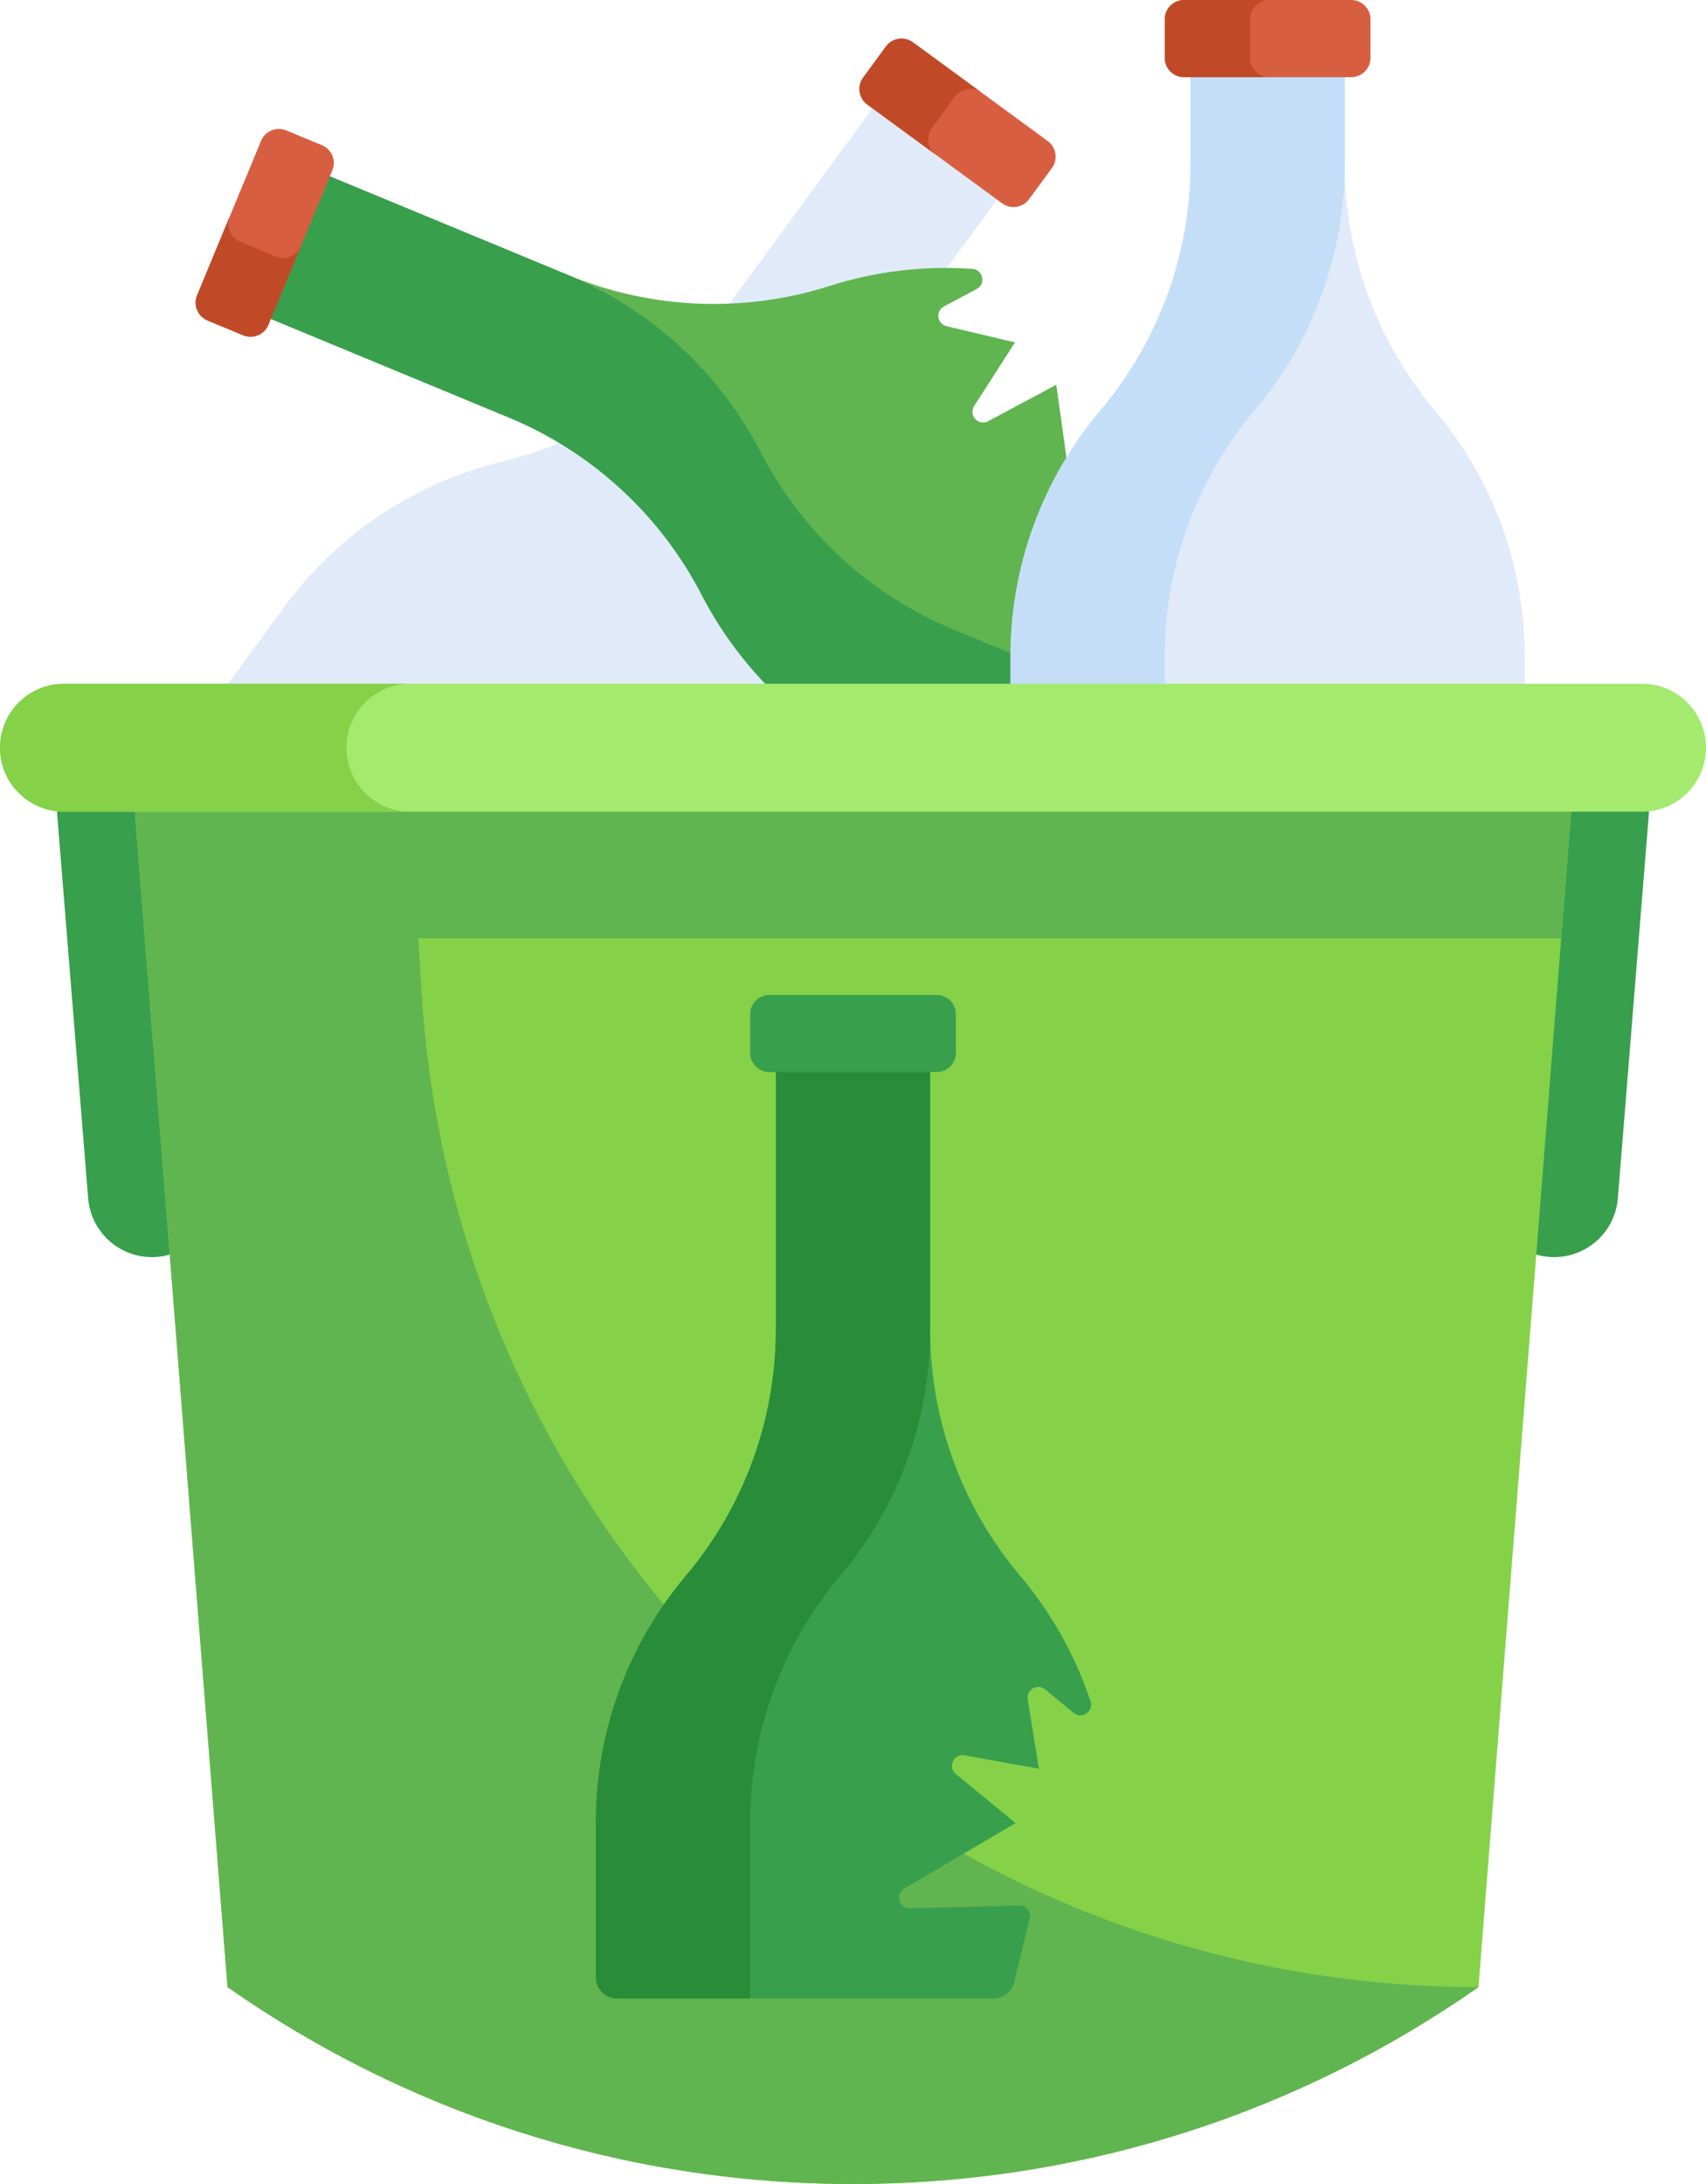 <svg width="400" height="512" viewBox="0 0 400 512" fill="none" xmlns="http://www.w3.org/2000/svg">
<path d="M180.008 175.287C181.137 168.471 181.49 161.502 181.007 154.513C180.279 143.976 181.43 133.477 184.318 123.484C187.207 113.496 191.842 104.007 198.084 95.484L225.044 58.671L236.429 43.125L207.243 21.75L195.858 37.296L168.898 74.109C156.419 91.154 138.306 103.232 117.775 108.205C107.509 110.692 97.847 114.957 89.192 120.726C80.536 126.495 72.889 133.779 66.647 142.302L42.492 175.286H180.008V175.287Z" fill="#E1EAF9"/>
<path d="M234.971 47.665L203.354 24.51C201.339 23.034 200.902 20.205 202.377 18.19L207.72 10.894C209.196 8.879 212.025 8.442 214.04 9.918L245.657 33.072C247.672 34.548 248.109 37.377 246.634 39.392L241.291 46.688C239.815 48.703 236.986 49.14 234.971 47.665Z" fill="#D85E41"/>
<path d="M218.513 30.007L223.856 22.711C225.332 20.696 228.161 20.259 230.176 21.735L214.04 9.918C212.025 8.442 209.196 8.88 207.72 10.894L202.377 18.19C200.901 20.205 201.339 23.034 203.353 24.51L219.489 36.327C217.475 34.852 217.037 32.022 218.513 30.007V30.007Z" fill="#C04A27"/>
<path d="M73.162 39.607L90.964 46.981L133.12 64.443C142.88 68.486 153.198 70.739 163.586 71.177C173.979 71.613 184.451 70.241 194.516 67.036C205.41 63.567 216.776 62.247 228.006 63.044C230.505 63.221 231.209 66.568 228.999 67.747L221.334 71.836C219.301 72.921 219.693 75.944 221.935 76.475L237.99 80.272L228.408 95.188C227.015 97.357 229.417 99.959 231.69 98.744L247.661 90.202L251.854 120.158C252.212 122.714 255.737 123.118 256.663 120.709L267.018 93.79L296.049 115.112C298.088 116.61 300.807 114.478 299.839 112.14L289.988 88.358C289.136 86.3 291.197 84.239 293.254 85.092L328.541 99.708C332.707 142.09 315.31 184.089 282.396 211.112L209.771 181.03C200.011 176.987 191.122 171.285 183.465 164.244C175.808 157.203 169.373 148.828 164.523 139.445C154.823 120.679 138.795 105.946 119.277 97.865L77.12 80.402L59.318 73.028L73.162 39.607Z" fill="#60B550"/>
<path d="M73.162 39.607L90.964 46.981L133.12 64.443C152.635 72.53 168.666 87.257 178.366 106.023C188.068 124.794 204.094 139.522 223.614 147.608L308.038 182.577C301.053 193.204 292.447 202.857 282.396 211.112L209.771 181.03C200.011 176.987 191.122 171.285 183.465 164.244C175.808 157.203 169.373 148.828 164.523 139.445C154.823 120.679 138.795 105.946 119.277 97.865L77.12 80.402L59.318 73.028L73.162 39.607Z" fill="#389F4D"/>
<path d="M77.919 39.946L62.922 76.152C61.966 78.459 59.321 79.555 57.014 78.599L48.659 75.138C46.352 74.182 45.256 71.537 46.212 69.23L61.209 33.024C62.165 30.717 64.81 29.621 67.117 30.577L75.472 34.038C77.779 34.994 78.875 37.639 77.919 39.946V39.946Z" fill="#D85E41"/>
<path d="M64.668 60.122L56.313 56.661C54.006 55.705 52.91 53.06 53.866 50.753L46.212 69.231C45.256 71.538 46.352 74.183 48.659 75.139L57.014 78.6C59.321 79.556 61.966 78.46 62.922 76.153L70.576 57.675C69.62 59.982 66.975 61.077 64.668 60.122V60.122Z" fill="#C04A27"/>
<path d="M352.067 123.165C348.493 113.396 343.218 104.246 336.405 96.175C322.779 80.032 315.301 59.586 315.305 38.461V32.831V13.563H297.217H279.129V32.832V38.462C279.133 59.587 271.655 80.033 258.029 96.176C251.216 104.248 245.941 113.398 242.367 123.166C238.793 132.935 236.926 143.329 236.926 153.893V190.261C236.926 193.022 239.165 195.261 241.926 195.261H297.217H352.508C355.269 195.261 357.508 193.022 357.508 190.261V153.893C357.508 143.328 355.641 132.934 352.067 123.165V123.165Z" fill="#E1EAF9"/>
<path d="M273.101 195.261V153.893C273.101 132.765 280.575 112.322 294.205 96.175C307.831 80.032 315.302 59.586 315.305 38.461V32.831V13.563H279.129V32.832V38.462C279.133 59.587 271.655 80.033 258.029 96.176C251.216 104.248 245.941 113.398 242.367 123.166C238.793 132.935 236.926 143.329 236.926 153.893V190.261C236.926 193.022 239.165 195.261 241.926 195.261H273.101Z" fill="#C5DEF8"/>
<path d="M316.811 18.087H277.622C275.125 18.087 273.1 16.063 273.1 13.565V4.522C273.1 2.025 275.124 0 277.622 0H316.811C319.308 0 321.333 2.024 321.333 4.522V13.566C321.333 16.063 319.309 18.087 316.811 18.087Z" fill="#D85E41"/>
<path d="M293.1 13.565V4.522C293.1 2.025 295.125 0 297.622 0H277.622C275.125 0 273.1 2.024 273.1 4.522V13.566C273.1 16.063 275.125 18.088 277.622 18.088H297.622C295.125 18.087 293.1 16.063 293.1 13.565V13.565Z" fill="#C04A27"/>
<path d="M50.571 278.503L43.333 188.795C42.667 180.538 35.433 174.384 27.175 175.05C18.918 175.716 12.764 182.95 13.43 191.208L20.668 280.916C21.334 289.173 28.568 295.327 36.826 294.661C45.083 293.994 51.237 286.76 50.571 278.503V278.503Z" fill="#389F4D"/>
<path d="M349.429 278.503L356.667 188.795C357.333 180.538 364.567 174.384 372.825 175.05C381.082 175.716 387.236 182.95 386.57 191.208L379.332 280.916C378.666 289.173 371.432 295.327 363.174 294.661C354.917 293.994 348.763 286.76 349.429 278.503V278.503Z" fill="#389F4D"/>
<path d="M30 170L53.346 465.838C94.884 494.922 145.444 512 200 512C254.556 512 305.116 494.922 346.654 465.838L370 170H30Z" fill="#85D249"/>
<path d="M53.346 465.838C94.884 494.922 145.444 512 200 512C254.556 512 305.116 494.922 346.654 465.838C215.471 465.838 106.931 363.773 98.872 232.839L98.081 220H366.055L370 170H30L53.346 465.838Z" fill="#60B550"/>
<path d="M385 190.287H15C6.716 190.287 0 183.571 0 175.287C0 167.003 6.716 160.287 15 160.287H385C393.284 160.287 400 167.003 400 175.287C400 183.571 393.284 190.287 385 190.287Z" fill="#A3EA6E"/>
<path d="M81.234 175.287C81.234 167.003 87.95 160.287 96.234 160.287H15C6.716 160.287 0 167.003 0 175.287C0 183.571 6.716 190.287 15 190.287H96.234C87.95 190.287 81.234 183.571 81.234 175.287Z" fill="#85D249"/>
<path d="M237.782 464.699L241.435 449.822C241.828 448.221 240.591 446.685 238.943 446.727L213.383 447.378C210.803 447.444 209.827 444.033 212.052 442.724L238.124 427.386L224.12 415.9C222.127 414.265 223.612 411.049 226.149 411.507L243.597 414.652L240.961 398.366C240.593 396.091 243.236 394.572 245.016 396.035L251.727 401.552C253.664 403.144 256.483 401.207 255.69 398.829C252.129 388.151 246.561 378.158 239.188 369.423C232.375 361.351 227.1 352.201 223.526 342.433C219.955 332.668 218.088 322.273 218.088 311.709V266.079V246.81H181.912V266.079V311.709C181.916 332.834 174.438 353.28 160.812 369.423C153.999 377.495 148.724 386.645 145.15 396.413C141.576 406.182 139.709 416.576 139.709 427.14V463.508C139.709 466.269 141.948 468.508 144.709 468.508H232.927C235.228 468.507 237.233 466.935 237.782 464.699V464.699Z" fill="#389F4D"/>
<path d="M175.884 468.507V427.139C175.884 406.011 183.358 385.568 196.988 369.421C210.614 353.278 218.085 332.832 218.088 311.707V266.077V246.808H181.912V266.077V311.707C181.916 332.832 174.438 353.278 160.812 369.421C153.999 377.493 148.724 386.643 145.15 396.411C141.576 406.18 139.709 416.574 139.709 427.138V463.506C139.709 466.267 141.948 468.506 144.709 468.506H175.884V468.507Z" fill="#288C38"/>
<path d="M219.595 251.333H180.406C177.909 251.333 175.884 249.309 175.884 246.811V237.767C175.884 235.27 177.908 233.245 180.406 233.245H219.595C222.092 233.245 224.117 235.269 224.117 237.767V246.811C224.116 249.309 222.092 251.333 219.595 251.333Z" fill="#389F4D"/>
</svg>
